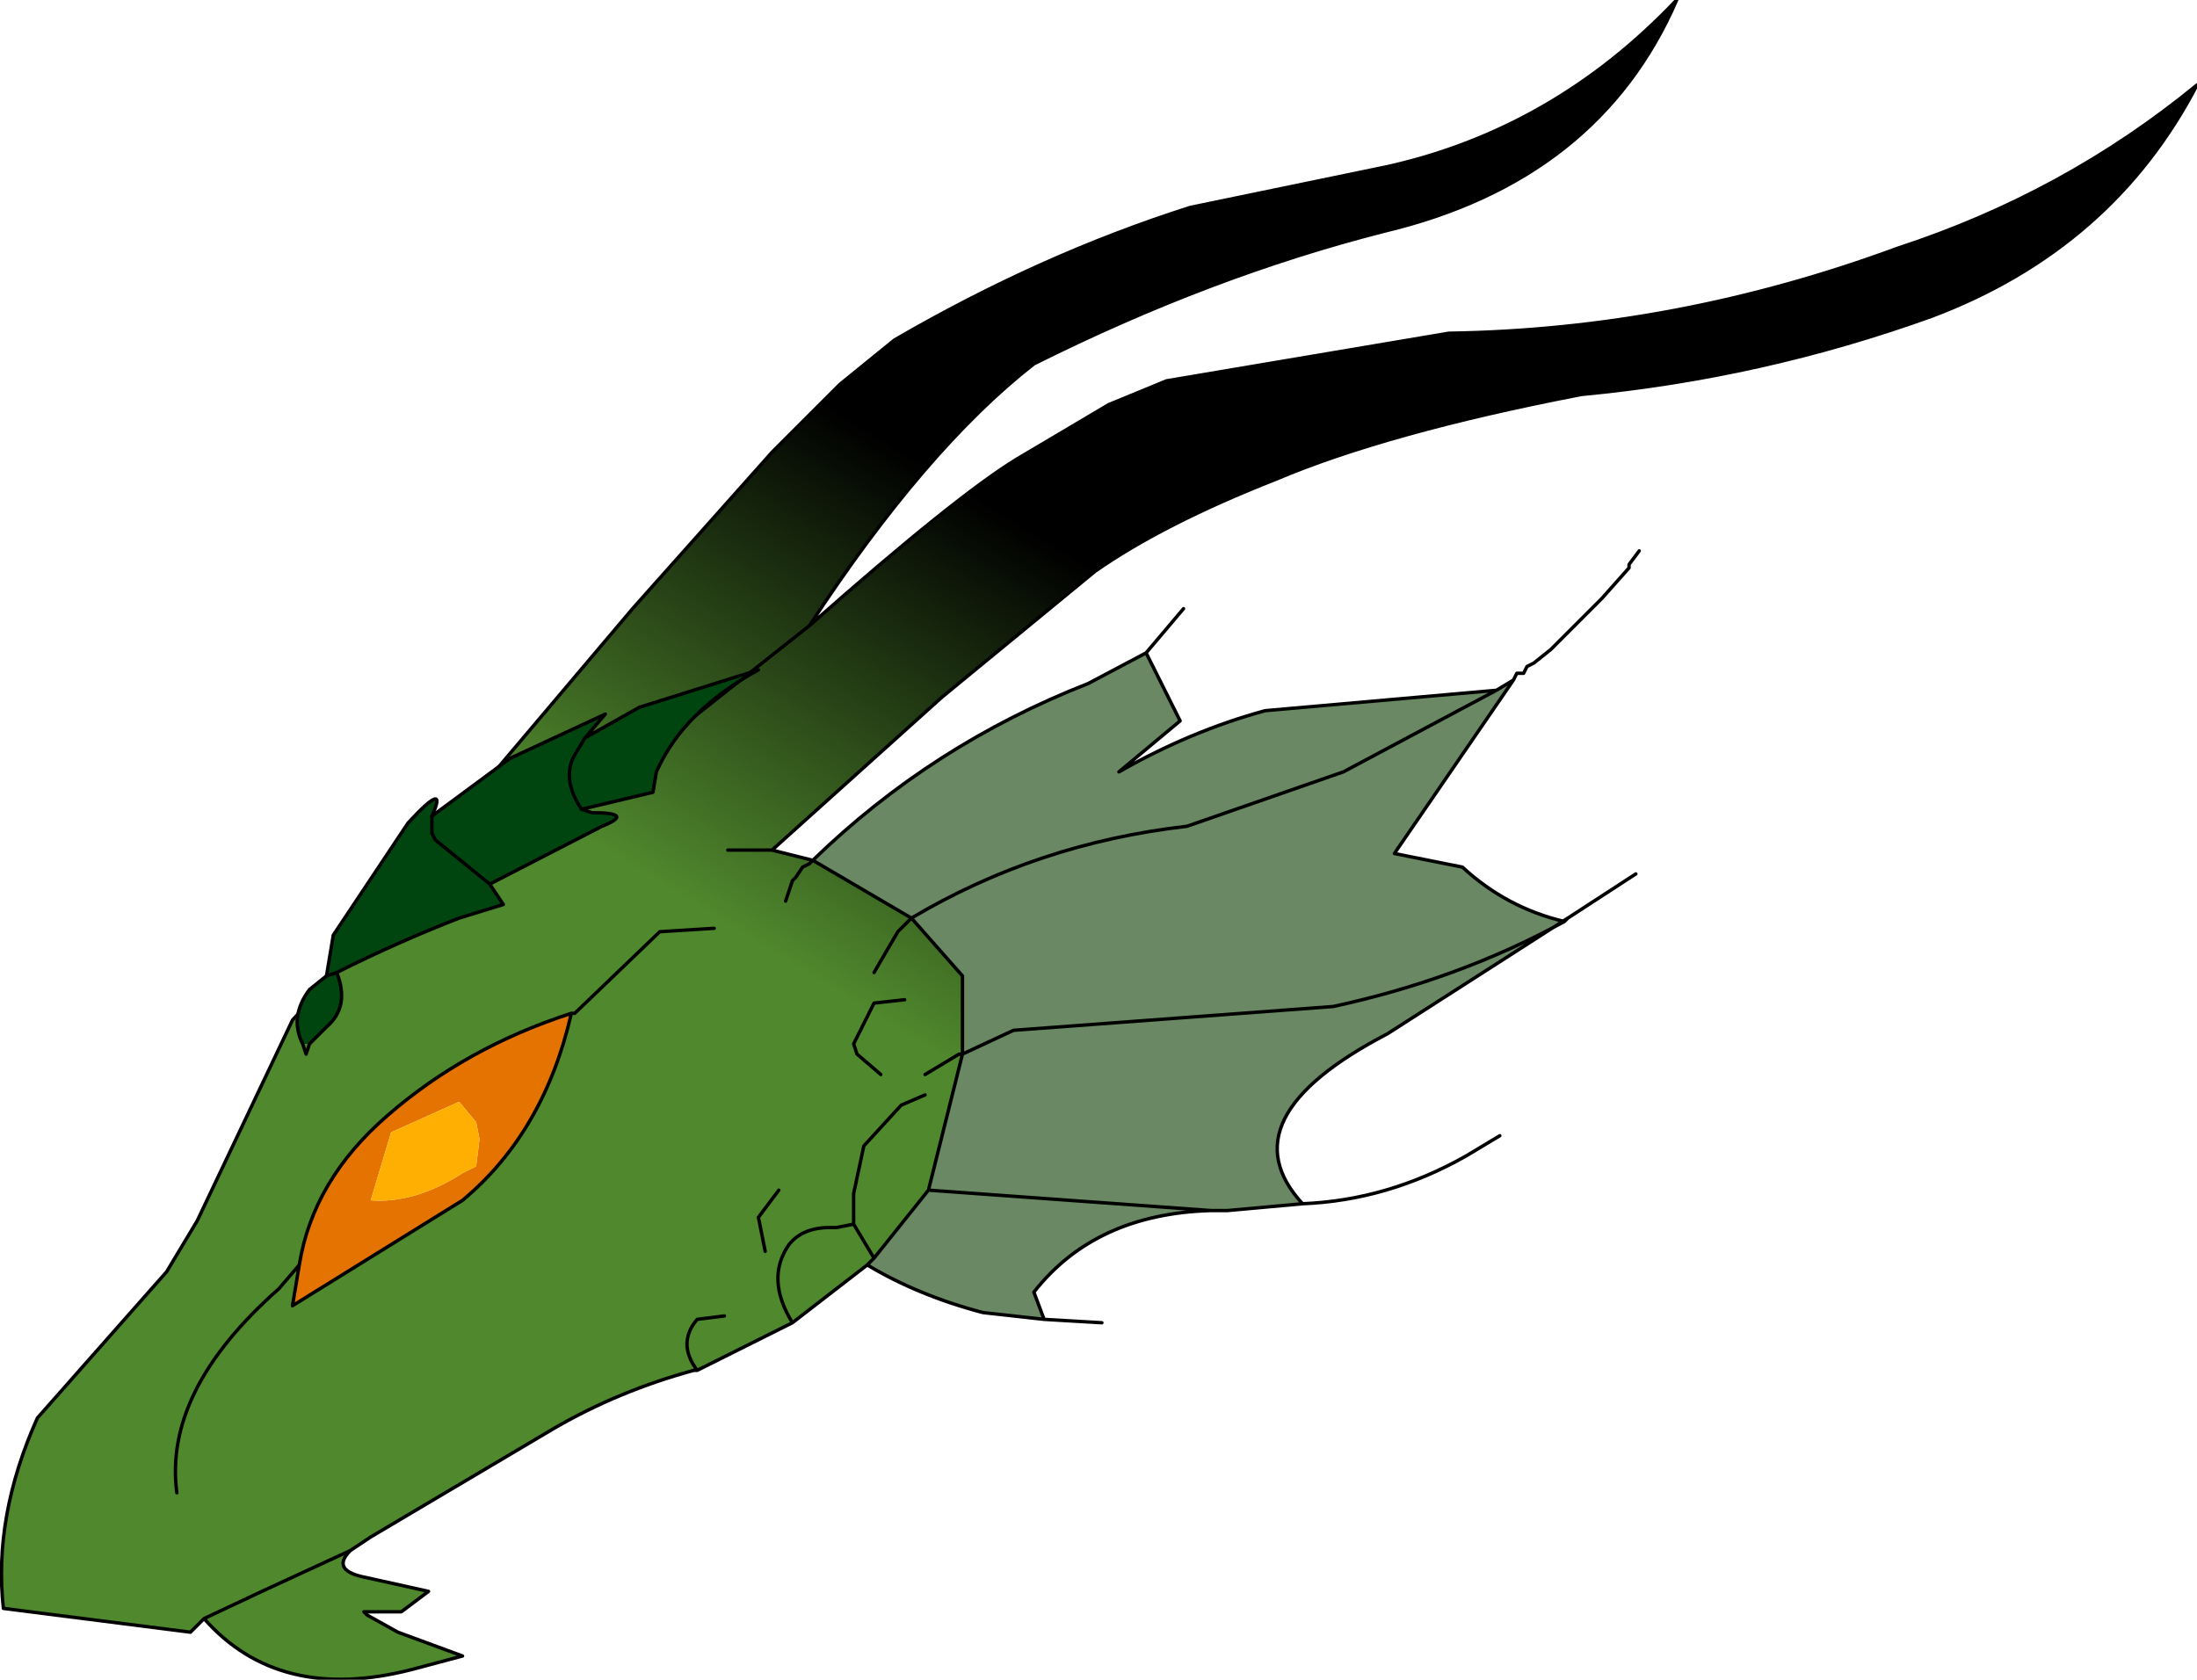 <?xml version="1.0" encoding="UTF-8" standalone="no"?>
<svg xmlns:xlink="http://www.w3.org/1999/xlink" height="24.7px" width="32.3px" xmlns="http://www.w3.org/2000/svg">
  <g transform="matrix(1.0, 0.0, 0.0, 1.0, 15.9, 10.75)">
    <path d="M1.6 -7.7 L4.5 -8.3 Q6.95 -8.85 8.75 -10.75 7.6 -8.1 4.45 -7.35 1.9 -6.7 -0.7 -5.4 L-0.6 -5.45 1.6 -7.7 -0.6 -5.45 -0.7 -5.4 Q-2.3 -4.15 -4.0 -1.55 -1.85 -3.45 -0.95 -4.0 L0.4 -4.8 1.25 -5.15 5.4 -5.85 Q8.75 -5.9 12.0 -7.1 14.45 -7.9 16.4 -9.5 15.15 -7.1 12.5 -6.1 10.0 -5.2 7.35 -4.95 4.5 -4.4 2.85 -3.7 1.2 -3.05 0.2 -2.35 L-2.05 -0.5 -4.55 1.75 -3.95 1.9 -4.0 1.95 -4.1 2.0 -4.2 2.15 -4.25 2.2 -4.35 2.5 -4.25 2.2 -4.2 2.15 -4.1 2.0 -4.0 1.95 -3.95 1.9 -2.5 2.75 -1.75 3.6 -1.75 4.75 -1.8 4.75 -2.3 5.05 -1.8 4.75 -1.75 4.75 -2.25 6.75 -3.05 7.75 -3.15 7.85 -4.25 8.7 -5.65 9.4 -5.7 9.4 Q-6.8 9.7 -7.75 10.25 L-10.45 11.85 -10.75 12.05 -12.05 12.65 -12.9 13.05 -12.05 12.65 -10.75 12.05 Q-11.05 12.35 -10.5 12.45 L-9.6 12.65 -10.0 12.95 -10.55 12.95 -10.5 13.0 -10.05 13.25 -9.1 13.6 -9.85 13.8 Q-11.8 14.3 -12.9 13.05 L-13.1 13.25 -15.85 12.9 Q-16.0 11.55 -15.35 10.1 L-13.45 7.95 -13.0 7.2 -11.6 4.25 -10.05 2.55 -8.8 0.8 -6.6 -1.8 -4.55 -4.1 -3.55 -5.1 -2.75 -5.75 Q-0.6 -7.0 1.6 -7.7 M-3.05 3.55 L-2.7 2.95 -2.5 2.75 -2.7 2.95 -3.05 3.55 M-2.6 3.95 L-3.05 4.0 -3.35 4.6 -3.3 4.75 -2.95 5.05 -3.3 4.75 -3.35 4.6 -3.05 4.0 -2.6 3.95 M-2.3 5.35 L-2.65 5.5 -3.2 6.1 -3.35 6.8 -3.35 7.25 -3.6 7.3 -3.7 7.3 Q-4.1 7.3 -4.3 7.55 -4.65 8.05 -4.25 8.7 -4.65 8.05 -4.3 7.55 -4.1 7.3 -3.7 7.3 L-3.6 7.3 -3.35 7.25 -3.35 6.8 -3.2 6.1 -2.65 5.5 -2.3 5.35 M-4.0 -1.55 L-6.15 0.15 -6.9 0.35 Q-8.55 1.15 -10.05 2.55 -8.55 1.15 -6.9 0.35 L-6.15 0.15 -4.0 -1.55 M-5.4 2.9 L-6.2 2.95 -7.45 4.15 -6.2 2.95 -5.4 2.9 M-7.5 4.15 L-7.45 4.15 -7.5 4.15 Q-9.05 4.65 -10.2 5.65 -11.3 6.6 -11.5 7.85 L-11.6 8.45 -9.1 6.9 Q-7.9 5.9 -7.5 4.15 M-13.3 11.2 Q-13.5 9.7 -11.8 8.2 L-11.5 7.85 -11.8 8.2 Q-13.5 9.7 -13.3 11.2 M-5.25 8.6 L-5.65 8.65 Q-5.95 9.0 -5.65 9.4 -5.95 9.0 -5.65 8.65 L-5.25 8.6 M-4.45 6.75 L-4.75 7.15 -4.65 7.65 -4.75 7.15 -4.45 6.75 M-3.35 7.25 L-3.05 7.75 -3.35 7.25 M-5.2 1.75 L-4.55 1.75 -5.2 1.75" fill="url(#gradient0)" fill-rule="evenodd" stroke="none"/>
    <path d="M-3.95 1.9 Q-2.2 0.2 0.1 -0.7 L0.95 -1.15 1.45 -0.15 0.55 0.6 Q1.6 0.0 2.7 -0.3 L6.1 -0.6 6.35 -0.75 4.6 1.8 5.6 2.0 Q6.25 2.6 7.1 2.8 5.55 3.65 3.7 4.05 L-1.0 4.4 -1.75 4.75 -1.0 4.4 3.7 4.05 Q5.55 3.65 7.1 2.8 L7.15 2.75 4.5 4.45 Q2.1 5.7 3.25 6.95 L2.15 7.05 1.9 7.05 -2.25 6.75 1.9 7.05 Q0.2 7.1 -0.7 8.25 L-0.55 8.65 -1.45 8.55 Q-2.4 8.3 -3.15 7.85 L-3.05 7.75 -2.25 6.75 -1.75 4.75 -1.75 3.6 -2.5 2.75 -3.95 1.9 M-2.5 2.75 Q-0.65 1.65 1.55 1.4 L3.85 0.6 6.1 -0.6 3.85 0.6 1.55 1.4 Q-0.65 1.65 -2.5 2.75" fill="#386130" fill-opacity="0.753" fill-rule="evenodd" stroke="none"/>
    <path d="M-7.5 4.15 L-7.45 4.15 -7.5 4.15" fill="#009933" fill-rule="evenodd" stroke="none"/>
    <path d="M-9.15 5.45 L-10.15 5.9 -10.45 6.9 Q-9.8 6.95 -9.1 6.5 L-8.9 6.4 -8.85 6.0 -8.9 5.75 -9.15 5.45 M-7.5 4.15 Q-7.9 5.9 -9.1 6.9 L-11.6 8.45 -11.5 7.85 Q-11.3 6.6 -10.2 5.65 -9.05 4.65 -7.5 4.15" fill="#e47301" fill-rule="evenodd" stroke="none"/>
    <path d="M-9.15 5.45 L-8.9 5.75 -8.85 6.0 -8.9 6.4 -9.1 6.5 Q-9.8 6.95 -10.45 6.9 L-10.15 5.9 -9.15 5.45" fill="#ffaf01" fill-rule="evenodd" stroke="none"/>
    <path d="M-0.7 -5.4 Q1.9 -6.7 4.45 -7.35 7.6 -8.1 8.75 -10.75 6.95 -8.85 4.5 -8.3 L1.6 -7.7 -0.6 -5.45 -0.7 -5.4 Q-2.3 -4.15 -4.0 -1.55 -1.85 -3.45 -0.95 -4.0 L0.4 -4.8 1.25 -5.15 5.4 -5.85 Q8.75 -5.9 12.0 -7.1 14.45 -7.9 16.4 -9.5 15.15 -7.1 12.5 -6.1 10.0 -5.2 7.35 -4.95 4.5 -4.4 2.85 -3.7 1.2 -3.05 0.2 -2.35 L-2.05 -0.5 -4.55 1.75 -3.95 1.9 Q-2.2 0.2 0.1 -0.7 L0.95 -1.15 1.5 -1.8 M6.1 -0.6 L2.7 -0.3 Q1.6 0.0 0.55 0.6 L1.45 -0.15 0.95 -1.15 M7.1 2.8 Q6.25 2.6 5.6 2.0 L4.6 1.8 6.35 -0.75 6.1 -0.6 3.85 0.6 1.55 1.4 Q-0.65 1.65 -2.5 2.75 L-1.75 3.6 -1.75 4.75 -1.0 4.4 3.7 4.05 Q5.55 3.65 7.1 2.8 L7.15 2.75 8.15 2.1 M6.35 -0.75 L6.4 -0.85 6.5 -0.85 6.55 -0.95 6.65 -1.0 6.9 -1.2 6.95 -1.25 7.65 -1.95 8.05 -2.4 8.05 -2.45 8.2 -2.65 M1.6 -7.7 Q-0.6 -7.0 -2.75 -5.75 L-3.55 -5.1 -4.55 -4.1 -6.6 -1.8 -8.8 0.8 -10.05 2.55 Q-8.55 1.15 -6.9 0.35 L-6.15 0.15 -4.0 -1.55 M-3.95 1.9 L-4.0 1.95 -4.1 2.0 -4.2 2.15 -4.25 2.2 -4.35 2.5 M-4.25 8.7 Q-4.65 8.05 -4.3 7.55 -4.1 7.3 -3.7 7.3 L-3.6 7.3 -3.35 7.25 -3.35 6.8 -3.2 6.1 -2.65 5.5 -2.3 5.35 M-2.95 5.05 L-3.3 4.75 -3.35 4.6 -3.05 4.0 -2.6 3.95 M-1.75 4.75 L-1.8 4.75 -2.3 5.05 M-2.5 2.75 L-2.7 2.95 -3.05 3.55 M-3.95 1.9 L-2.5 2.75 M-7.45 4.15 L-6.2 2.95 -5.4 2.9 M-7.5 4.15 L-7.45 4.15 -7.5 4.15 Q-7.9 5.9 -9.1 6.9 L-11.6 8.45 -11.5 7.85 -11.8 8.2 Q-13.5 9.7 -13.3 11.2 M-10.75 12.05 L-10.45 11.85 -7.75 10.25 Q-6.8 9.7 -5.7 9.4 L-5.65 9.4 Q-5.95 9.0 -5.65 8.65 L-5.25 8.6 M1.9 7.05 Q0.2 7.1 -0.7 8.25 L-0.55 8.65 0.3 8.7 M-0.55 8.65 L-1.45 8.55 Q-2.4 8.3 -3.15 7.85 L-4.25 8.7 -5.65 9.4 M-4.65 7.65 L-4.75 7.15 -4.45 6.75 M-3.15 7.85 L-3.05 7.75 -3.35 7.25 M-3.05 7.75 L-2.25 6.75 -1.75 4.75 M-4.55 1.75 L-5.2 1.75 M-10.05 2.55 L-11.6 4.25 -13.0 7.2 -13.45 7.95 -15.35 10.1 Q-16.0 11.55 -15.85 12.9 L-13.1 13.25 -12.9 13.05 -12.05 12.65 -10.75 12.05 Q-11.05 12.35 -10.5 12.45 L-9.6 12.65 -10.0 12.95 -10.55 12.95 -10.5 13.0 -10.05 13.25 -9.1 13.6 -9.85 13.8 Q-11.8 14.3 -12.9 13.05 M-7.5 4.15 Q-9.05 4.65 -10.2 5.65 -11.3 6.6 -11.5 7.85 M2.15 7.05 L1.9 7.05 2.0 7.05 2.15 7.05 3.25 6.95 Q2.1 5.7 4.5 4.45 L7.15 2.75 M3.25 6.95 Q4.5 6.9 5.65 6.25 L6.15 5.95 M-2.25 6.75 L1.9 7.05" fill="none" stroke="#000000" stroke-linecap="round" stroke-linejoin="round" stroke-width="0.05"/>
    <path d="M-9.55 1.25 L-8.4 0.4 -7.0 -0.25 -7.3 0.1 -6.5 -0.35 -4.75 -0.9 Q-5.85 -0.3 -6.25 0.6 L-6.3 0.9 -7.35 1.15 -7.2 1.2 Q-6.55 1.2 -7.05 1.4 L-8.7 2.25 -8.5 2.55 -9.15 2.75 Q-10.05 3.1 -10.95 3.55 -10.75 4.05 -11.1 4.35 L-11.35 4.6 -11.45 4.6 Q-11.65 4.2 -11.35 3.8 L-11.1 3.6 -11.0 3.0 -9.9 1.35 Q-9.3 0.7 -9.55 1.25 L-9.55 1.5 -9.55 1.25 M-8.7 2.25 L-9.5 1.6 -9.55 1.5 -9.5 1.6 -8.7 2.25 M-7.3 0.1 L-7.45 0.35 Q-7.65 0.7 -7.35 1.15 -7.65 0.7 -7.45 0.35 L-7.3 0.1 M-10.95 3.55 L-11.1 3.6 -10.95 3.55" fill="#004410" fill-rule="evenodd" stroke="none"/>
    <path d="M-8.7 2.25 L-8.5 2.55 -9.15 2.75 Q-10.05 3.1 -10.95 3.55 L-11.1 3.6 -11.0 3.0 -9.9 1.35 Q-9.3 0.7 -9.55 1.25 M-9.55 1.5 L-9.5 1.6 -8.7 2.25" fill="none" stroke="#000000" stroke-linecap="round" stroke-linejoin="round" stroke-width="0.05"/>
    <path d="M-9.55 1.25 L-8.4 0.4 -7.0 -0.25 -7.3 0.1 -6.5 -0.35 -4.75 -0.9 Q-5.85 -0.3 -6.25 0.6 L-6.3 0.9 -7.35 1.15 -7.2 1.2 Q-6.55 1.2 -7.05 1.4 L-8.7 2.25 M-10.95 3.55 Q-10.75 4.05 -11.1 4.35 L-11.35 4.6 -11.4 4.75 -11.45 4.6 Q-11.65 4.2 -11.35 3.8 L-11.1 3.6 M-9.55 1.25 L-9.55 1.5 M-7.35 1.15 Q-7.65 0.7 -7.45 0.35 L-7.3 0.1" fill="none" stroke="#000000" stroke-linecap="round" stroke-linejoin="round" stroke-width="0.05"/>
  </g>
  <defs>
    <linearGradient gradientTransform="matrix(0.002, -0.004, 0.013, 0.008, -2.15, 0.45)" gradientUnits="userSpaceOnUse" id="gradient0" spreadMethod="pad" x1="-819.2" x2="819.2">
      <stop offset="0.0" stop-color="#50882d"/>
      <stop offset="1.0" stop-color="#000000"/>
    </linearGradient>
  </defs>
</svg>
